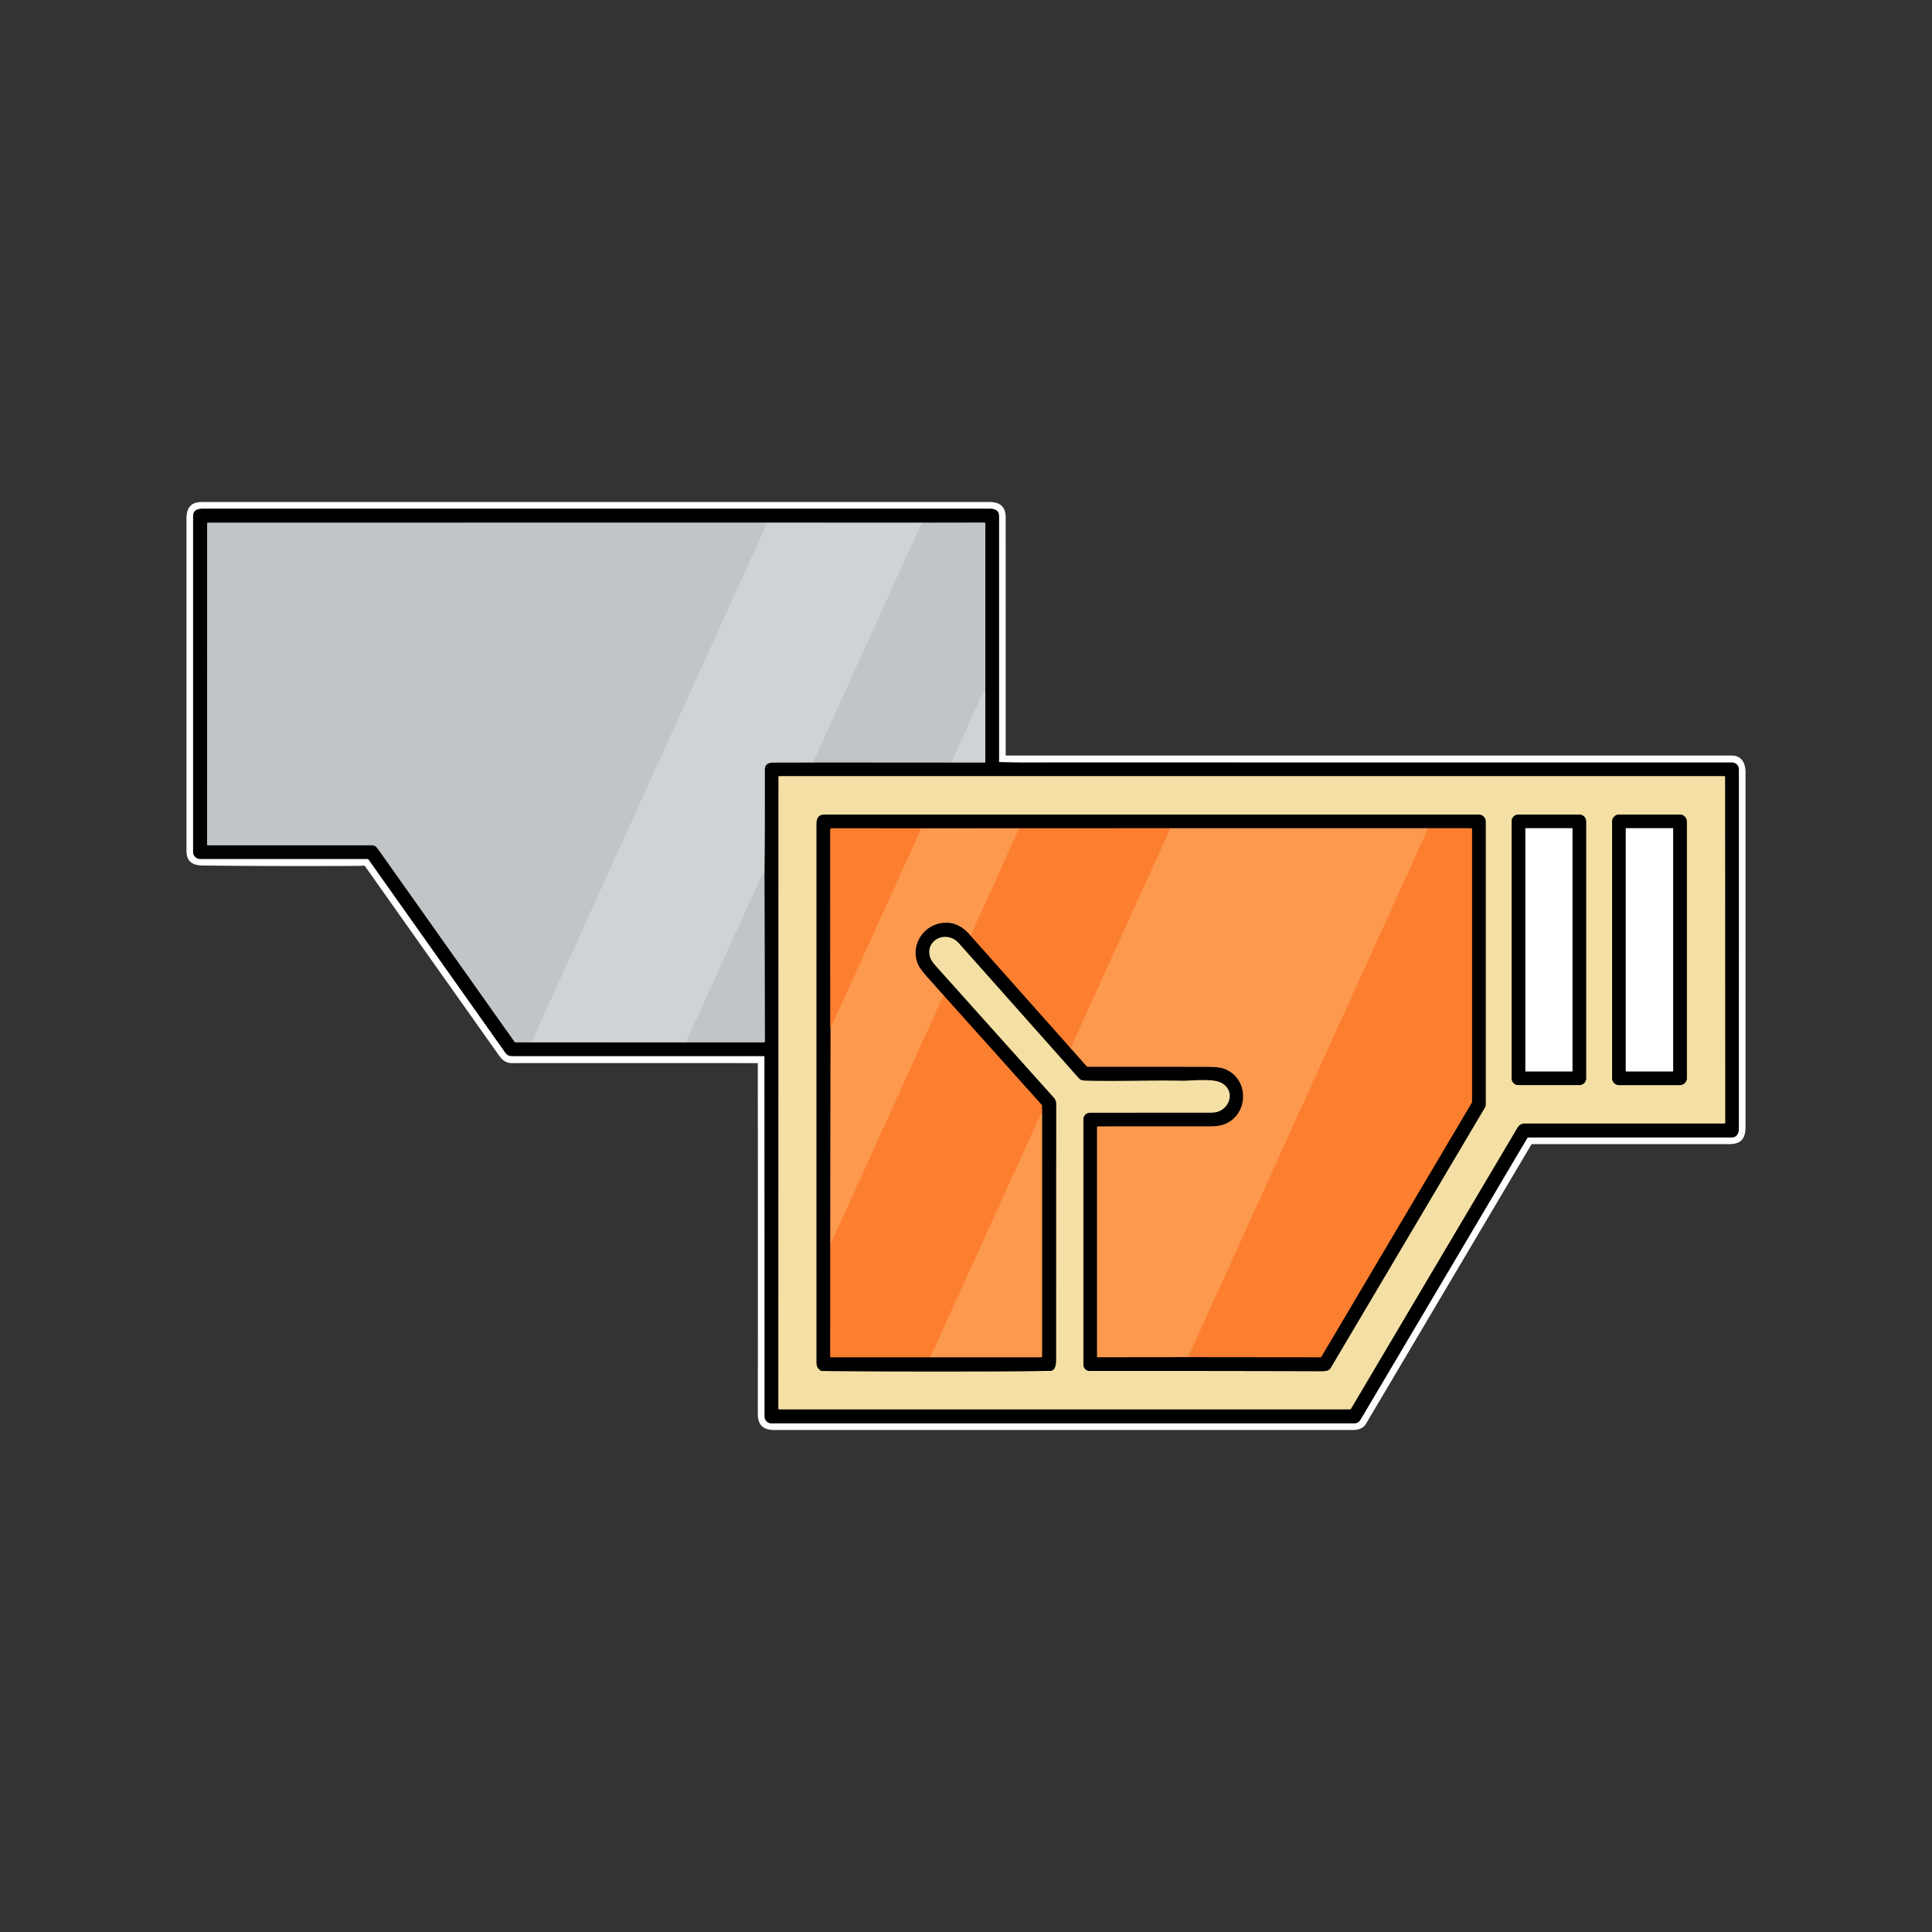 <svg xmlns="http://www.w3.org/2000/svg" version="1.1" viewBox="0 0 1448 1448"><rect x="0" y="0" width="1448" height="1448" fill="#333333" stroke="none"/><g fill="none" stroke-linecap="butt" stroke-width="2"><path stroke="gray" d="M 276.19 644.12 Q 326.81 715.59 377.41 787.08 C 379.49 790.01 380.17 791.50 384.20 791.50 Q 478.33 791.50 572.48 791.50 Q 572.98 791.50 572.98 792.01 L 573.08 1061.67 A 5.09 5.09 0.0 0 0 578.17 1066.75 L 1014.98 1066.75 A 5.38 5.37 15.3 0 0 1019.61 1064.11 L 1144.67 852.93 A 0.91 0.89 15.3 0 1 1145.44 852.50 Q 1221.47 852.51 1297.69 852.49 C 1301.99 852.49 1303.24 849.15 1303.24 845.24 Q 1303.26 710.78 1303.25 576.64 A 5.15 5.14 0.0 0 0 1298.10 571.50 Q 1042.78 571.51 786.57 571.49 C 774.77 571.49 764.19 571.68 749.25 571.19 Q 748.75 571.18 748.75 570.68 Q 748.74 478.84 748.75 387.00 C 748.75 382.10 745.21 381.25 740.91 381.25 Q 446.79 381.25 152.68 381.25 C 148.35 381.25 144.75 382.06 144.75 387.00 Q 144.74 513.10 144.75 638.51 A 5.25 5.24 -0.0 0 0 150.00 643.75 L 275.47 643.75 Q 275.92 643.75 276.19 644.12" vector-effect="non-scaling-stroke"/><path stroke="#686a6b" d="M 398.35 781.19 L 514.12 781.22" vector-effect="non-scaling-stroke"/><path stroke="#616364" d="M 514.12 781.22 L 572.53 781.24 Q 573.25 781.24 573.25 780.51 L 572.94 654.50" vector-effect="non-scaling-stroke"/><path stroke="#686a6b" d="M 572.94 654.50 Q 573.30 628.23 573.19 576.75 C 573.18 572.70 576.03 571.48 579.76 571.50 Q 595.01 571.55 609.32 571.44" vector-effect="non-scaling-stroke"/><path stroke="#616364" d="M 609.32 571.44 L 713.18 571.48" vector-effect="non-scaling-stroke"/><path stroke="#686a6b" d="M 713.18 571.48 L 737.93 571.49 A 0.56 0.56 0.0 0 0 738.49 570.93 L 738.49 519.00" vector-effect="non-scaling-stroke"/><path stroke="#616364" d="M 738.49 519.00 L 738.49 392.37 Q 738.49 391.69 737.81 391.69 L 690.86 391.77" vector-effect="non-scaling-stroke"/><path stroke="#686a6b" d="M 690.86 391.77 L 575.12 391.74" vector-effect="non-scaling-stroke"/><path stroke="#616364" d="M 575.12 391.74 L 155.75 391.76 Q 155.27 391.76 155.27 392.24 L 155.20 632.93 A 0.57 0.57 0.0 0 0 155.77 633.50 Q 216.91 633.50 278.15 633.50 C 280.90 633.50 281.99 634.45 283.47 636.54 Q 334.55 708.66 385.63 780.80 Q 385.91 781.21 386.41 781.21 L 398.35 781.19" vector-effect="non-scaling-stroke"/><path stroke="#c9cccf" d="M 575.12 391.74 L 398.35 781.19" vector-effect="non-scaling-stroke"/><path stroke="#c9cccf" d="M 690.86 391.77 L 609.32 571.44" vector-effect="non-scaling-stroke"/><path stroke="#c9cccf" d="M 572.94 654.50 L 571.88 654.92 Q 571.44 655.09 571.24 655.51 L 514.12 781.22" vector-effect="non-scaling-stroke"/><path stroke="#c9cccf" d="M 738.49 519.00 Q 737.56 517.21 736.66 519.21 Q 724.91 545.14 713.18 571.48" vector-effect="non-scaling-stroke"/><path stroke="#7a7052" d="M 1011.82 1056.25 Q 1012.27 1056.25 1012.50 1055.86 Q 1074.62 950.91 1136.83 845.93 C 1138.48 843.15 1139.81 842.01 1143.00 842.01 Q 1217.59 841.98 1292.46 842.01 A 0.51 0.51 0.0 0 0 1292.97 841.50 L 1292.89 582.04 Q 1292.89 581.75 1292.60 581.75 L 583.99 581.75 Q 583.49 581.75 583.49 582.26 L 583.39 1055.70 Q 583.39 1056.25 583.95 1056.25 L 1011.82 1056.25" vector-effect="non-scaling-stroke"/><path stroke="#7a7052" d="M 614.93 1027.09 A 2.29 2.29 0.0 0 0 616.25 1027.53 Q 662.37 1027.92 709.19 1027.89 Q 770.69 1027.84 787.25 1027.40 C 791.81 1027.28 791.50 1020.39 791.50 1017.26 Q 791.51 922.53 791.56 827.81 Q 791.56 824.71 789.90 822.85 Q 745.64 773.48 701.41 724.09 Q 698.27 720.58 697.39 718.34 C 692.23 705.21 708.90 695.87 718.91 707.13 Q 763.03 756.75 807.12 806.39 C 809.05 808.57 809.83 809.76 813.02 809.84 C 836.81 810.48 858.87 809.52 886.05 809.91 C 893.44 810.01 908.91 807.95 915.52 811.56 C 927.13 817.92 921.20 833.95 908.25 833.96 Q 862.14 833.99 816.99 834.01 A 5.00 5.00 0.0 0 0 812.00 839.01 L 812.00 1022.75 A 4.76 4.76 0.0 0 0 816.76 1027.51 Q 902.45 1027.44 989.05 1027.69 C 992.38 1027.70 995.83 1027.74 997.19 1025.44 Q 1055.22 927.44 1112.96 829.97 A 3.94 3.89 -30.1 0 0 1113.50 827.99 L 1113.50 615.74 A 5.24 5.24 0.0 0 0 1108.26 610.50 Q 863.75 610.50 618.36 610.50 C 613.58 610.50 612.00 612.89 612.00 617.58 Q 611.99 819.21 612.00 1020.85 C 612.00 1023.97 612.57 1025.35 614.93 1027.09" vector-effect="non-scaling-stroke"/><path stroke="#7a7052" d="M 1188.76 615.57 A 5.05 5.05 0.0 0 0 1183.71 610.52 L 1137.99 610.52 A 5.05 5.05 0.0 0 0 1132.94 615.57 L 1132.94 808.19 A 5.05 5.05 0.0 0 0 1137.99 813.24 L 1183.71 813.24 A 5.05 5.05 0.0 0 0 1188.76 808.19 L 1188.76 615.57" vector-effect="non-scaling-stroke"/><path stroke="#7a7052" d="M 1264.25 615.75 A 5.25 5.25 0.0 0 0 1259.00 610.50 L 1213.50 610.50 A 5.25 5.25 0.0 0 0 1208.25 615.75 L 1208.25 808.01 A 5.25 5.25 0.0 0 0 1213.50 813.26 L 1259.00 813.26 A 5.25 5.25 0.0 0 0 1264.25 808.01 L 1264.25 615.75" vector-effect="non-scaling-stroke"/><path stroke="#7f4d28" d="M 622.51 769.50 L 622.27 931.50" vector-effect="non-scaling-stroke"/><path stroke="#7e3f18" d="M 622.27 931.50 L 622.26 1016.68 A 0.56 0.56 0.0 0 0 622.82 1017.24 L 697.25 1017.21" vector-effect="non-scaling-stroke"/><path stroke="#7f4d28" d="M 697.25 1017.21 L 780.21 1017.24 Q 780.99 1017.24 780.99 1016.45 L 780.99 834.25" vector-effect="non-scaling-stroke"/><path stroke="#7e3f18" d="M 780.99 834.25 L 780.98 828.86 Q 780.98 828.36 780.65 828.00 L 707.22 746.05" vector-effect="non-scaling-stroke"/><path stroke="#7f4d28" d="M 707.22 746.05 Q 701.19 739.34 695.01 732.39 Q 689.52 726.21 688.03 722.85 C 682.26 709.82 690.48 695.05 704.10 692.06 Q 717.41 689.13 727.47 701.23" vector-effect="non-scaling-stroke"/><path stroke="#7e3f18" d="M 727.47 701.23 L 802.45 785.60" vector-effect="non-scaling-stroke"/><path stroke="#7f4d28" d="M 802.45 785.60 L 814.45 799.13 A 1.14 1.10 -20.1 0 0 815.29 799.50 Q 859.33 799.49 903.37 799.52 Q 912.79 799.53 916.38 800.64 C 936.97 807.01 936.68 836.71 916.30 843.12 Q 912.67 844.27 904.58 844.26 Q 863.70 844.21 822.74 844.27 Q 822.25 844.27 822.25 844.76 L 822.25 1016.73 Q 822.25 1017.21 822.72 1017.20 L 890.52 1017.12" vector-effect="non-scaling-stroke"/><path stroke="#7e3f18" d="M 890.52 1017.12 L 989.48 1017.22 Q 990.10 1017.22 990.42 1016.68 L 1103.05 826.47 A 1.46 1.42 -30.3 0 0 1103.25 825.74 L 1103.25 621.26 Q 1103.25 620.77 1102.76 620.77 L 1070.41 620.75" vector-effect="non-scaling-stroke"/><path stroke="#7f4d28" d="M 1070.41 620.75 L 877.24 620.76" vector-effect="non-scaling-stroke"/><path stroke="#7e3f18" d="M 877.24 620.76 L 763.94 620.78" vector-effect="non-scaling-stroke"/><path stroke="#7f4d28" d="M 763.94 620.78 L 690.54 620.84" vector-effect="non-scaling-stroke"/><path stroke="#7e3f18" d="M 690.54 620.84 L 623.22 620.77 A 0.98 0.97 0.0 0 0 622.24 621.74 L 622.27 769.00 Q 622.27 769.15 622.39 769.26 Q 622.50 769.36 622.51 769.50" vector-effect="non-scaling-stroke"/><path stroke="#fd8c3f" d="M 690.54 620.84 Q 657.04 694.80 623.52 768.54 Q 623.25 769.13 622.51 769.50" vector-effect="non-scaling-stroke"/><path stroke="#fd8c3f" d="M 763.94 620.78 L 727.47 701.23" vector-effect="non-scaling-stroke"/><path stroke="#fd8c3f" d="M 707.22 746.05 L 623.79 929.87 Q 623.58 930.33 623.16 930.61 Q 622.63 930.96 622.27 931.50" vector-effect="non-scaling-stroke"/><path stroke="#fd8c3f" d="M 780.99 834.25 Q 780.21 834.74 780.06 835.06 Q 738.66 926.14 697.25 1017.21" vector-effect="non-scaling-stroke"/><path stroke="#fd8c3f" d="M 877.24 620.76 L 802.45 785.60" vector-effect="non-scaling-stroke"/><path stroke="#fd8c3f" d="M 1070.41 620.75 L 890.52 1017.12" vector-effect="non-scaling-stroke"/><path stroke="gray" d="M 1178.51 621.02 A 0.27 0.27 0.0 0 0 1178.24 620.75 L 1143.52 620.75 A 0.27 0.27 0.0 0 0 1143.25 621.02 L 1143.25 802.74 A 0.27 0.27 0.0 0 0 1143.52 803.01 L 1178.24 803.01 A 0.27 0.27 0.0 0 0 1178.51 802.74 L 1178.51 621.02" vector-effect="non-scaling-stroke"/><path stroke="gray" d="M 1254.00 621.03 A 0.27 0.27 0.0 0 0 1253.73 620.76 L 1218.77 620.76 A 0.27 0.27 0.0 0 0 1218.50 621.03 L 1218.50 802.73 A 0.27 0.27 0.0 0 0 1218.77 803.00 L 1253.73 803.00 A 0.27 0.27 0.0 0 0 1254.00 802.73 L 1254.00 621.03" vector-effect="non-scaling-stroke"/></g><path fill="#fff" d="M 567.44 796.78 Q 475.59 796.69 383.75 796.77 C 378.83 796.77 376.32 794.36 373.40 790.24 Q 323.46 719.72 273.55 649.18 A 0.99 0.98 69.1 0 0 272.67 648.78 Q 270.88 648.95 269.19 648.96 Q 210.55 649.33 151.92 648.69 C 144.21 648.61 139.76 645.58 139.76 637.67 Q 139.74 513.16 139.76 388.65 C 139.76 380.61 143.08 376.25 151.23 376.25 Q 446.34 376.24 741.45 376.25 C 749.41 376.25 753.74 379.70 753.74 387.75 Q 753.76 476.75 753.75 565.72 A 0.53 0.53 0.0 0 0 754.28 566.25 Q 1025.91 566.25 1297.75 566.25 C 1305.30 566.25 1308.25 571.91 1308.25 578.85 Q 1308.25 711.56 1308.25 844.28 C 1308.25 853.41 1305.03 857.50 1295.91 857.50 Q 1222.09 857.50 1148.51 857.50 A 1.08 1.07 15.0 0 0 1147.58 858.03 Q 1085.64 962.64 1023.72 1067.20 C 1021.73 1070.56 1017.96 1071.75 1013.89 1071.75 Q 797.05 1071.76 580.20 1071.75 C 572.10 1071.75 567.98 1067.99 567.98 1059.91 Q 568.06 928.61 567.97 797.31 Q 567.97 796.78 567.44 796.78 Z M 276.19 644.12 Q 326.81 715.59 377.41 787.08 C 379.49 790.01 380.17 791.50 384.20 791.50 Q 478.33 791.50 572.48 791.50 Q 572.98 791.50 572.98 792.01 L 573.08 1061.67 A 5.09 5.09 0.0 0 0 578.17 1066.75 L 1014.98 1066.75 A 5.38 5.37 15.3 0 0 1019.61 1064.11 L 1144.67 852.93 A 0.91 0.89 15.3 0 1 1145.44 852.50 Q 1221.47 852.51 1297.69 852.49 C 1301.99 852.49 1303.24 849.15 1303.24 845.24 Q 1303.26 710.78 1303.25 576.64 A 5.15 5.14 0.0 0 0 1298.10 571.50 Q 1042.78 571.51 786.57 571.49 C 774.77 571.49 764.19 571.68 749.25 571.19 Q 748.75 571.18 748.75 570.68 Q 748.74 478.84 748.75 387.00 C 748.75 382.10 745.21 381.25 740.91 381.25 Q 446.79 381.25 152.68 381.25 C 148.35 381.25 144.75 382.06 144.75 387.00 Q 144.74 513.10 144.75 638.51 A 5.25 5.24 -0.0 0 0 150.00 643.75 L 275.47 643.75 Q 275.92 643.75 276.19 644.12 Z"/><path fill="#000" d="M 275.47 643.75 L 150.00 643.75 A 5.25 5.24 -0.0 0 1 144.75 638.51 Q 144.74 513.10 144.75 387.00 C 144.75 382.06 148.35 381.25 152.68 381.25 Q 446.79 381.25 740.91 381.25 C 745.21 381.25 748.75 382.10 748.75 387.00 Q 748.74 478.84 748.75 570.68 Q 748.75 571.18 749.25 571.19 C 764.19 571.68 774.77 571.49 786.57 571.49 Q 1042.78 571.51 1298.10 571.50 A 5.15 5.14 0.0 0 1 1303.25 576.64 Q 1303.26 710.78 1303.24 845.24 C 1303.24 849.15 1301.99 852.49 1297.69 852.49 Q 1221.47 852.51 1145.44 852.50 A 0.91 0.89 15.3 0 0 1144.67 852.93 L 1019.61 1064.11 A 5.38 5.37 15.3 0 1 1014.98 1066.75 L 578.17 1066.75 A 5.09 5.09 0.0 0 1 573.08 1061.67 L 572.98 792.01 Q 572.98 791.50 572.48 791.50 Q 478.33 791.50 384.20 791.50 C 380.17 791.50 379.49 790.01 377.41 787.08 Q 326.81 715.59 276.19 644.12 Q 275.92 643.75 275.47 643.75 Z M 398.35 781.19 L 514.12 781.22 L 572.53 781.24 Q 573.25 781.24 573.25 780.51 L 572.94 654.50 Q 573.30 628.23 573.19 576.75 C 573.18 572.70 576.03 571.48 579.76 571.50 Q 595.01 571.55 609.32 571.44 L 713.18 571.48 L 737.93 571.49 A 0.56 0.56 0.0 0 0 738.49 570.93 L 738.49 519.00 L 738.49 392.37 Q 738.49 391.69 737.81 391.69 L 690.86 391.77 L 575.12 391.74 L 155.75 391.76 Q 155.27 391.76 155.27 392.24 L 155.20 632.93 A 0.57 0.57 0.0 0 0 155.77 633.50 Q 216.91 633.50 278.15 633.50 C 280.90 633.50 281.99 634.45 283.47 636.54 Q 334.55 708.66 385.63 780.80 Q 385.91 781.21 386.41 781.21 L 398.35 781.19 Z M 1011.82 1056.25 Q 1012.27 1056.25 1012.50 1055.86 Q 1074.62 950.91 1136.83 845.93 C 1138.48 843.15 1139.81 842.01 1143.00 842.01 Q 1217.59 841.98 1292.46 842.01 A 0.51 0.51 0.0 0 0 1292.97 841.50 L 1292.89 582.04 Q 1292.89 581.75 1292.60 581.75 L 583.99 581.75 Q 583.49 581.75 583.49 582.26 L 583.39 1055.70 Q 583.39 1056.25 583.95 1056.25 L 1011.82 1056.25 Z"/><path fill="#c1c5c8" d="M 575.12 391.74 L 398.35 781.19 L 386.41 781.21 Q 385.91 781.21 385.63 780.80 Q 334.55 708.66 283.47 636.54 C 281.99 634.45 280.90 633.50 278.15 633.50 Q 216.91 633.50 155.77 633.50 A 0.57 0.57 0.0 0 1 155.20 632.93 L 155.27 392.24 Q 155.27 391.76 155.75 391.76 L 575.12 391.74 Z"/><path fill="#d0d3d5" d="M 690.86 391.77 L 609.32 571.44 Q 595.01 571.55 579.76 571.50 C 576.03 571.48 573.18 572.70 573.19 576.75 Q 573.30 628.23 572.94 654.50 L 571.88 654.92 Q 571.44 655.09 571.24 655.51 L 514.12 781.22 L 398.35 781.19 L 575.12 391.74 L 690.86 391.77 Z"/><path fill="#c1c5c8" d="M 738.49 519.00 Q 737.56 517.21 736.66 519.21 Q 724.91 545.14 713.18 571.48 L 609.32 571.44 L 690.86 391.77 L 737.81 391.69 Q 738.49 391.69 738.49 392.37 L 738.49 519.00 Z"/><path fill="#d0d3d5" d="M 738.49 519.00 L 738.49 570.93 A 0.56 0.56 0.0 0 1 737.93 571.49 L 713.18 571.48 Q 724.91 545.14 736.66 519.21 Q 737.56 517.21 738.49 519.00 Z"/><path fill="#f4e0a4" d="M 1011.82 1056.25 L 583.95 1056.25 Q 583.39 1056.25 583.39 1055.70 L 583.49 582.26 Q 583.49 581.75 583.99 581.75 L 1292.60 581.75 Q 1292.89 581.75 1292.89 582.04 L 1292.97 841.50 A 0.51 0.51 0.0 0 1 1292.46 842.01 Q 1217.59 841.98 1143.00 842.01 C 1139.81 842.01 1138.48 843.15 1136.83 845.93 Q 1074.62 950.91 1012.50 1055.86 Q 1012.27 1056.25 1011.82 1056.25 Z M 614.93 1027.09 A 2.29 2.29 0.0 0 0 616.25 1027.53 Q 662.37 1027.92 709.19 1027.89 Q 770.69 1027.84 787.25 1027.40 C 791.81 1027.28 791.50 1020.39 791.50 1017.26 Q 791.51 922.53 791.56 827.81 Q 791.56 824.71 789.90 822.85 Q 745.64 773.48 701.41 724.09 Q 698.27 720.58 697.39 718.34 C 692.23 705.21 708.90 695.87 718.91 707.13 Q 763.03 756.75 807.12 806.39 C 809.05 808.57 809.83 809.76 813.02 809.84 C 836.81 810.48 858.87 809.52 886.05 809.91 C 893.44 810.01 908.91 807.95 915.52 811.56 C 927.13 817.92 921.20 833.95 908.25 833.96 Q 862.14 833.99 816.99 834.01 A 5.00 5.00 0.0 0 0 812.00 839.01 L 812.00 1022.75 A 4.76 4.76 0.0 0 0 816.76 1027.51 Q 902.45 1027.44 989.05 1027.69 C 992.38 1027.70 995.83 1027.74 997.19 1025.44 Q 1055.22 927.44 1112.96 829.97 A 3.94 3.89 -30.1 0 0 1113.50 827.99 L 1113.50 615.74 A 5.24 5.24 0.0 0 0 1108.26 610.50 Q 863.75 610.50 618.36 610.50 C 613.58 610.50 612.00 612.89 612.00 617.58 Q 611.99 819.21 612.00 1020.85 C 612.00 1023.97 612.57 1025.35 614.93 1027.09 Z M 1188.76 615.57 A 5.05 5.05 0.0 0 0 1183.71 610.52 L 1137.99 610.52 A 5.05 5.05 0.0 0 0 1132.94 615.57 L 1132.94 808.19 A 5.05 5.05 0.0 0 0 1137.99 813.24 L 1183.71 813.24 A 5.05 5.05 0.0 0 0 1188.76 808.19 L 1188.76 615.57 Z M 1264.25 615.75 A 5.25 5.25 0.0 0 0 1259.00 610.50 L 1213.50 610.50 A 5.25 5.25 0.0 0 0 1208.25 615.75 L 1208.25 808.01 A 5.25 5.25 0.0 0 0 1213.50 813.26 L 1259.00 813.26 A 5.25 5.25 0.0 0 0 1264.25 808.01 L 1264.25 615.75 Z"/><path fill="#000" d="M 614.93 1027.09 C 612.57 1025.35 612.00 1023.97 612.00 1020.85 Q 611.99 819.21 612.00 617.58 C 612.00 612.89 613.58 610.50 618.36 610.50 Q 863.75 610.50 1108.26 610.50 A 5.24 5.24 0.0 0 1 1113.50 615.74 L 1113.50 827.99 A 3.94 3.89 -30.1 0 1 1112.96 829.97 Q 1055.22 927.44 997.19 1025.44 C 995.83 1027.74 992.38 1027.70 989.05 1027.69 Q 902.45 1027.44 816.76 1027.51 A 4.76 4.76 0.0 0 1 812.00 1022.75 L 812.00 839.01 A 5.00 5.00 0.0 0 1 816.99 834.01 Q 862.14 833.99 908.25 833.96 C 921.20 833.95 927.13 817.92 915.52 811.56 C 908.91 807.95 893.44 810.01 886.05 809.91 C 858.87 809.52 836.81 810.48 813.02 809.84 C 809.83 809.76 809.05 808.57 807.12 806.39 Q 763.03 756.75 718.91 707.13 C 708.90 695.87 692.23 705.21 697.39 718.34 Q 698.27 720.58 701.41 724.09 Q 745.64 773.48 789.90 822.85 Q 791.56 824.71 791.56 827.81 Q 791.51 922.53 791.50 1017.26 C 791.50 1020.39 791.81 1027.28 787.25 1027.40 Q 770.69 1027.84 709.19 1027.89 Q 662.37 1027.92 616.25 1027.53 A 2.29 2.29 0.0 0 1 614.93 1027.09 Z M 622.51 769.50 L 622.27 931.50 L 622.26 1016.68 A 0.56 0.56 0.0 0 0 622.82 1017.24 L 697.25 1017.21 L 780.21 1017.24 Q 780.99 1017.24 780.99 1016.45 L 780.99 834.25 L 780.98 828.86 Q 780.98 828.36 780.65 828.00 L 707.22 746.05 Q 701.19 739.34 695.01 732.39 Q 689.52 726.21 688.03 722.85 C 682.26 709.82 690.48 695.05 704.10 692.06 Q 717.41 689.13 727.47 701.23 L 802.45 785.60 L 814.45 799.13 A 1.14 1.10 -20.1 0 0 815.29 799.50 Q 859.33 799.49 903.37 799.52 Q 912.79 799.53 916.38 800.64 C 936.97 807.01 936.68 836.71 916.30 843.12 Q 912.67 844.27 904.58 844.26 Q 863.70 844.21 822.74 844.27 Q 822.25 844.27 822.25 844.76 L 822.25 1016.73 Q 822.25 1017.21 822.72 1017.20 L 890.52 1017.12 L 989.48 1017.22 Q 990.10 1017.22 990.42 1016.68 L 1103.05 826.47 A 1.46 1.42 -30.3 0 0 1103.25 825.74 L 1103.25 621.26 Q 1103.25 620.77 1102.76 620.77 L 1070.41 620.75 L 877.24 620.76 L 763.94 620.78 L 690.54 620.84 L 623.22 620.77 A 0.98 0.97 0.0 0 0 622.24 621.74 L 622.27 769.00 Q 622.27 769.15 622.39 769.26 Q 622.50 769.36 622.51 769.50 Z"/><path fill="#000" d="M 1188.76 808.19 A 5.05 5.05 0.0 0 1 1183.71 813.24 L 1137.99 813.24 A 5.05 5.05 0.0 0 1 1132.94 808.19 L 1132.94 615.57 A 5.05 5.05 0.0 0 1 1137.99 610.52 L 1183.71 610.52 A 5.05 5.05 0.0 0 1 1188.76 615.57 L 1188.76 808.19 Z M 1178.51 621.02 A 0.27 0.27 0.0 0 0 1178.24 620.75 L 1143.52 620.75 A 0.27 0.27 0.0 0 0 1143.25 621.02 L 1143.25 802.74 A 0.27 0.27 0.0 0 0 1143.52 803.01 L 1178.24 803.01 A 0.27 0.27 0.0 0 0 1178.51 802.74 L 1178.51 621.02 Z"/><path fill="#000" d="M 1264.25 808.01 A 5.25 5.25 0.0 0 1 1259.00 813.26 L 1213.50 813.26 A 5.25 5.25 0.0 0 1 1208.25 808.01 L 1208.25 615.75 A 5.25 5.25 0.0 0 1 1213.50 610.50 L 1259.00 610.50 A 5.25 5.25 0.0 0 1 1264.25 615.75 L 1264.25 808.01 Z M 1254.00 621.03 A 0.27 0.27 0.0 0 0 1253.73 620.76 L 1218.77 620.76 A 0.27 0.27 0.0 0 0 1218.50 621.03 L 1218.50 802.73 A 0.27 0.27 0.0 0 0 1218.77 803.00 L 1253.73 803.00 A 0.27 0.27 0.0 0 0 1254.00 802.73 L 1254.00 621.03 Z"/><path fill="#fc7e2f" d="M 690.54 620.84 Q 657.04 694.80 623.52 768.54 Q 623.25 769.13 622.51 769.50 Q 622.50 769.36 622.39 769.26 Q 622.27 769.15 622.27 769.00 L 622.24 621.74 A 0.98 0.97 -0.0 0 1 623.22 620.77 L 690.54 620.84 Z"/><path fill="#fd994f" d="M 690.54 620.84 L 763.94 620.78 L 727.47 701.23 Q 717.41 689.13 704.10 692.06 C 690.48 695.05 682.26 709.82 688.03 722.85 Q 689.52 726.21 695.01 732.39 Q 701.19 739.34 707.22 746.05 L 623.79 929.87 Q 623.58 930.33 623.16 930.61 Q 622.63 930.96 622.27 931.50 L 622.51 769.50 Q 623.25 769.13 623.52 768.54 Q 657.04 694.80 690.54 620.84 Z"/><path fill="#fc7e2f" d="M 763.94 620.78 L 877.24 620.76 L 802.45 785.60 L 727.47 701.23 L 763.94 620.78 Z"/><path fill="#fd994f" d="M 877.24 620.76 L 1070.41 620.75 L 890.52 1017.12 L 822.72 1017.20 Q 822.25 1017.21 822.25 1016.73 L 822.25 844.76 Q 822.25 844.27 822.74 844.27 Q 863.70 844.21 904.58 844.26 Q 912.67 844.27 916.30 843.12 C 936.68 836.71 936.97 807.01 916.38 800.64 Q 912.79 799.53 903.37 799.52 Q 859.33 799.49 815.29 799.50 A 1.14 1.10 -20.1 0 1 814.45 799.13 L 802.45 785.60 L 877.24 620.76 Z"/><path fill="#fc7e2f" d="M 1070.41 620.75 L 1102.76 620.77 Q 1103.25 620.77 1103.25 621.26 L 1103.25 825.74 A 1.46 1.42 -30.3 0 1 1103.05 826.47 L 990.42 1016.68 Q 990.10 1017.22 989.48 1017.22 L 890.52 1017.12 L 1070.41 620.75 Z"/><rect width="35.26" height="182.26" x="1143.25" y="620.75" fill="#fff" rx=".27"/><rect width="35.5" height="182.24" x="1218.5" y="620.76" fill="#fff" rx=".27"/><path fill="#c1c5c8" d="M 572.94 654.50 L 573.25 780.51 Q 573.25 781.24 572.53 781.24 L 514.12 781.22 L 571.24 655.51 Q 571.44 655.09 571.88 654.92 L 572.94 654.50 Z"/><path fill="#fc7e2f" d="M 707.22 746.05 L 780.65 828.00 Q 780.98 828.36 780.98 828.86 L 780.99 834.25 Q 780.21 834.74 780.06 835.06 Q 738.66 926.14 697.25 1017.21 L 622.82 1017.24 A 0.56 0.56 0.0 0 1 622.26 1016.68 L 622.27 931.50 Q 622.63 930.96 623.16 930.61 Q 623.58 930.33 623.79 929.87 L 707.22 746.05 Z"/><path fill="#fd994f" d="M 780.99 834.25 L 780.99 1016.45 Q 780.99 1017.24 780.21 1017.24 L 697.25 1017.21 Q 738.66 926.14 780.06 835.06 Q 780.21 834.74 780.99 834.25 Z"/></svg>